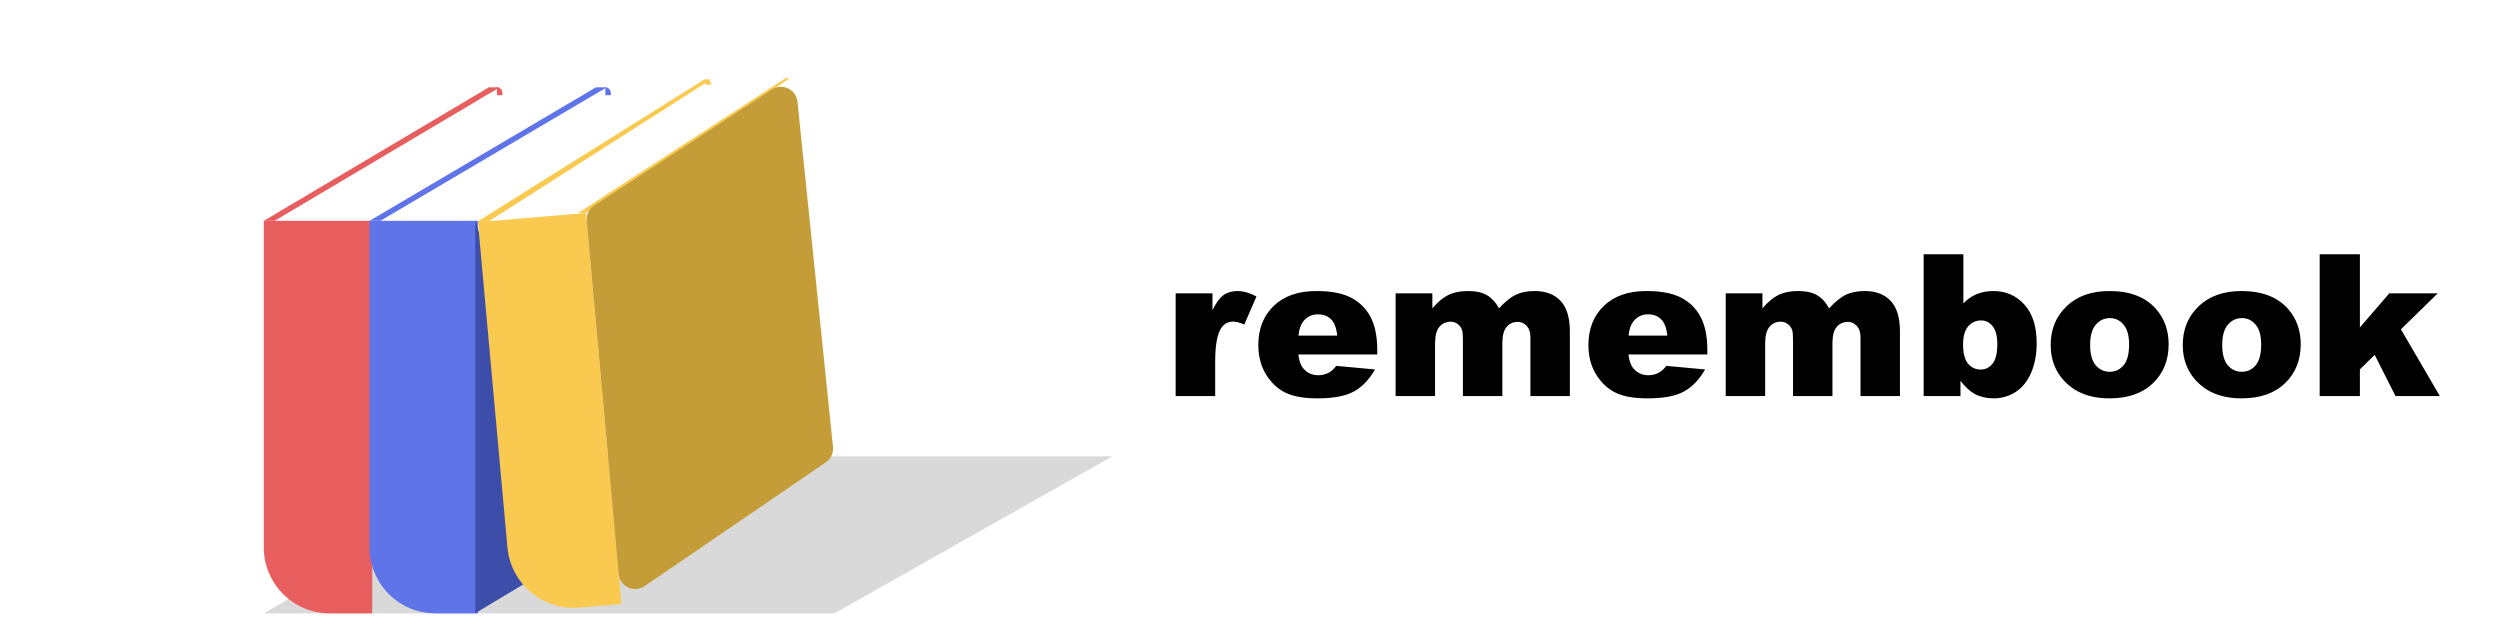 <svg width="303" height="75" viewBox="0 0 303 75" fill="none" xmlns="http://www.w3.org/2000/svg">
<path d="M142.488 35.555H146.953V37.594C147.383 36.711 147.824 36.105 148.277 35.777C148.738 35.441 149.305 35.273 149.977 35.273C150.68 35.273 151.449 35.492 152.285 35.93L150.809 39.328C150.246 39.094 149.801 38.977 149.473 38.977C148.848 38.977 148.363 39.234 148.02 39.75C147.527 40.477 147.281 41.836 147.281 43.828V48H142.488V35.555ZM166.922 42.961H157.359C157.445 43.727 157.652 44.297 157.98 44.672C158.441 45.211 159.043 45.48 159.785 45.48C160.254 45.48 160.699 45.363 161.121 45.129C161.379 44.98 161.656 44.719 161.953 44.344L166.652 44.777C165.934 46.027 165.066 46.926 164.051 47.473C163.035 48.012 161.578 48.281 159.68 48.281C158.031 48.281 156.734 48.051 155.789 47.59C154.844 47.121 154.059 46.383 153.434 45.375C152.816 44.359 152.508 43.168 152.508 41.801C152.508 39.855 153.129 38.281 154.371 37.078C155.621 35.875 157.344 35.273 159.539 35.273C161.32 35.273 162.727 35.543 163.758 36.082C164.789 36.621 165.574 37.402 166.113 38.426C166.652 39.449 166.922 40.781 166.922 42.422V42.961ZM162.07 40.676C161.977 39.754 161.727 39.094 161.32 38.695C160.922 38.297 160.395 38.098 159.738 38.098C158.98 38.098 158.375 38.398 157.922 39C157.633 39.375 157.449 39.934 157.371 40.676H162.07ZM169.148 35.555H173.602V37.371C174.242 36.613 174.887 36.074 175.535 35.754C176.191 35.434 176.98 35.273 177.902 35.273C178.895 35.273 179.68 35.449 180.258 35.801C180.836 36.152 181.309 36.676 181.676 37.371C182.426 36.559 183.109 36.008 183.727 35.719C184.344 35.422 185.105 35.273 186.012 35.273C187.348 35.273 188.391 35.672 189.141 36.469C189.891 37.258 190.266 38.496 190.266 40.184V48H185.484V40.91C185.484 40.348 185.375 39.93 185.156 39.656C184.836 39.227 184.438 39.012 183.961 39.012C183.398 39.012 182.945 39.215 182.602 39.621C182.258 40.027 182.086 40.68 182.086 41.578V48H177.305V41.145C177.305 40.598 177.273 40.227 177.211 40.031C177.109 39.719 176.934 39.469 176.684 39.281C176.434 39.086 176.141 38.988 175.805 38.988C175.258 38.988 174.809 39.195 174.457 39.609C174.105 40.023 173.93 40.703 173.93 41.648V48H169.148V35.555ZM206.93 42.961H197.367C197.453 43.727 197.66 44.297 197.988 44.672C198.449 45.211 199.051 45.48 199.793 45.48C200.262 45.48 200.707 45.363 201.129 45.129C201.387 44.98 201.664 44.719 201.961 44.344L206.66 44.777C205.941 46.027 205.074 46.926 204.059 47.473C203.043 48.012 201.586 48.281 199.688 48.281C198.039 48.281 196.742 48.051 195.797 47.59C194.852 47.121 194.066 46.383 193.441 45.375C192.824 44.359 192.516 43.168 192.516 41.801C192.516 39.855 193.137 38.281 194.379 37.078C195.629 35.875 197.352 35.273 199.547 35.273C201.328 35.273 202.734 35.543 203.766 36.082C204.797 36.621 205.582 37.402 206.121 38.426C206.66 39.449 206.93 40.781 206.93 42.422V42.961ZM202.078 40.676C201.984 39.754 201.734 39.094 201.328 38.695C200.93 38.297 200.402 38.098 199.746 38.098C198.988 38.098 198.383 38.398 197.93 39C197.641 39.375 197.457 39.934 197.379 40.676H202.078ZM209.156 35.555H213.609V37.371C214.25 36.613 214.895 36.074 215.543 35.754C216.199 35.434 216.988 35.273 217.91 35.273C218.902 35.273 219.688 35.449 220.266 35.801C220.844 36.152 221.316 36.676 221.684 37.371C222.434 36.559 223.117 36.008 223.734 35.719C224.352 35.422 225.113 35.273 226.02 35.273C227.355 35.273 228.398 35.672 229.148 36.469C229.898 37.258 230.273 38.496 230.273 40.184V48H225.492V40.91C225.492 40.348 225.383 39.93 225.164 39.656C224.844 39.227 224.445 39.012 223.969 39.012C223.406 39.012 222.953 39.215 222.609 39.621C222.266 40.027 222.094 40.68 222.094 41.578V48H217.312V41.145C217.312 40.598 217.281 40.227 217.219 40.031C217.117 39.719 216.941 39.469 216.691 39.281C216.441 39.086 216.148 38.988 215.812 38.988C215.266 38.988 214.816 39.195 214.465 39.609C214.113 40.023 213.938 40.703 213.938 41.648V48H209.156V35.555ZM233.145 30.82H237.961V36.773C238.438 36.273 238.977 35.898 239.578 35.648C240.188 35.398 240.859 35.273 241.594 35.273C243.109 35.273 244.363 35.82 245.355 36.914C246.348 38 246.844 39.562 246.844 41.602C246.844 42.961 246.617 44.16 246.164 45.199C245.711 46.23 245.082 47.004 244.277 47.52C243.48 48.027 242.594 48.281 241.617 48.281C240.781 48.281 240.016 48.102 239.32 47.742C238.797 47.461 238.227 46.934 237.609 46.16V48H233.145V30.82ZM237.926 41.742C237.926 42.812 238.125 43.59 238.523 44.074C238.93 44.551 239.441 44.789 240.059 44.789C240.629 44.789 241.105 44.555 241.488 44.086C241.879 43.609 242.074 42.812 242.074 41.695C242.074 40.711 241.883 39.988 241.5 39.527C241.125 39.066 240.668 38.836 240.129 38.836C239.48 38.836 238.949 39.078 238.535 39.562C238.129 40.039 237.926 40.766 237.926 41.742ZM248.543 41.812C248.543 39.914 249.184 38.352 250.465 37.125C251.746 35.891 253.477 35.273 255.656 35.273C258.148 35.273 260.031 35.996 261.305 37.441C262.328 38.605 262.84 40.039 262.84 41.742C262.84 43.656 262.203 45.227 260.93 46.453C259.664 47.672 257.91 48.281 255.668 48.281C253.668 48.281 252.051 47.773 250.816 46.758C249.301 45.5 248.543 43.852 248.543 41.812ZM253.324 41.801C253.324 42.91 253.547 43.73 253.992 44.262C254.445 44.793 255.012 45.059 255.691 45.059C256.379 45.059 256.941 44.797 257.379 44.273C257.824 43.75 258.047 42.91 258.047 41.754C258.047 40.676 257.824 39.875 257.379 39.352C256.934 38.82 256.383 38.555 255.727 38.555C255.031 38.555 254.457 38.824 254.004 39.363C253.551 39.895 253.324 40.707 253.324 41.801ZM264.551 41.812C264.551 39.914 265.191 38.352 266.473 37.125C267.754 35.891 269.484 35.273 271.664 35.273C274.156 35.273 276.039 35.996 277.312 37.441C278.336 38.605 278.848 40.039 278.848 41.742C278.848 43.656 278.211 45.227 276.938 46.453C275.672 47.672 273.918 48.281 271.676 48.281C269.676 48.281 268.059 47.773 266.824 46.758C265.309 45.5 264.551 43.852 264.551 41.812ZM269.332 41.801C269.332 42.91 269.555 43.73 270 44.262C270.453 44.793 271.02 45.059 271.699 45.059C272.387 45.059 272.949 44.797 273.387 44.273C273.832 43.75 274.055 42.91 274.055 41.754C274.055 40.676 273.832 39.875 273.387 39.352C272.941 38.82 272.391 38.555 271.734 38.555C271.039 38.555 270.465 38.824 270.012 39.363C269.559 39.895 269.332 40.707 269.332 41.801ZM281.145 30.82H286.02V39.68L289.582 35.555H295.453L290.988 39.914L295.711 48H290.332L287.812 43.008L286.02 44.766V48H281.145V30.82Z" fill="black"/>
<path d="M59.243 10.586H60.557L33.286 26.763H31.971L59.243 10.586Z" fill="#E85E5E"/>
<path d="M64.829 55.31H134.814L101.136 74.341H31.971L64.829 55.31Z" fill="#D9D9D9"/>
<path d="M72.222 10.586H73.536L46.1 26.763H44.786L72.222 10.586Z" fill="#5E74E8"/>
<path d="M85.364 9.634H86.186L59.079 26.921H57.764L85.364 9.634Z" fill="#F9CA4F"/>
<path d="M95.222 9.476H95.714L83.641 17.643L70.991 25.811H70.086L95.222 9.476Z" fill="#F9CA4F"/>
<path d="M31.971 26.763H45.114V74.341H39.971C35.553 74.341 31.971 70.76 31.971 66.341V26.763Z" fill="#E85E5E"/>
<path d="M44.786 26.763H57.928V74.341H52.786C48.367 74.341 44.786 70.76 44.786 66.341V26.763Z" fill="#5E74E8"/>
<path d="M57.6 26.741L70.579 66.548L57.6 74.319V26.741Z" fill="#3C4EAA"/>
<path d="M57.929 26.917L71.022 25.811L75.317 73.209L70.196 73.641C65.793 74.013 61.901 70.748 61.502 66.347L57.929 26.917Z" fill="#F9CA4F"/>
<path d="M71.104 26.768C71.038 26.034 71.38 25.326 71.996 24.924L93.563 10.846C94.817 10.027 96.501 10.835 96.655 12.329L100.96 54.179C101.035 54.906 100.708 55.613 100.106 56.024L78.112 71.048C76.851 71.909 75.121 71.088 74.983 69.564L71.104 26.768Z" fill="#C49D39"/>
<path d="M60.228 10.586C60.591 10.586 60.886 10.88 60.886 11.243V11.537H60.228V10.586Z" fill="#E85E5E"/>
<path d="M73.372 10.586C73.734 10.586 74.029 10.88 74.029 11.243V11.537H73.372V10.586Z" fill="#5E74E8"/>
<path d="M85.529 9.634H85.551C85.902 9.634 86.186 9.918 86.186 10.269H85.529V9.634Z" fill="#F9CA4F"/>
</svg>
